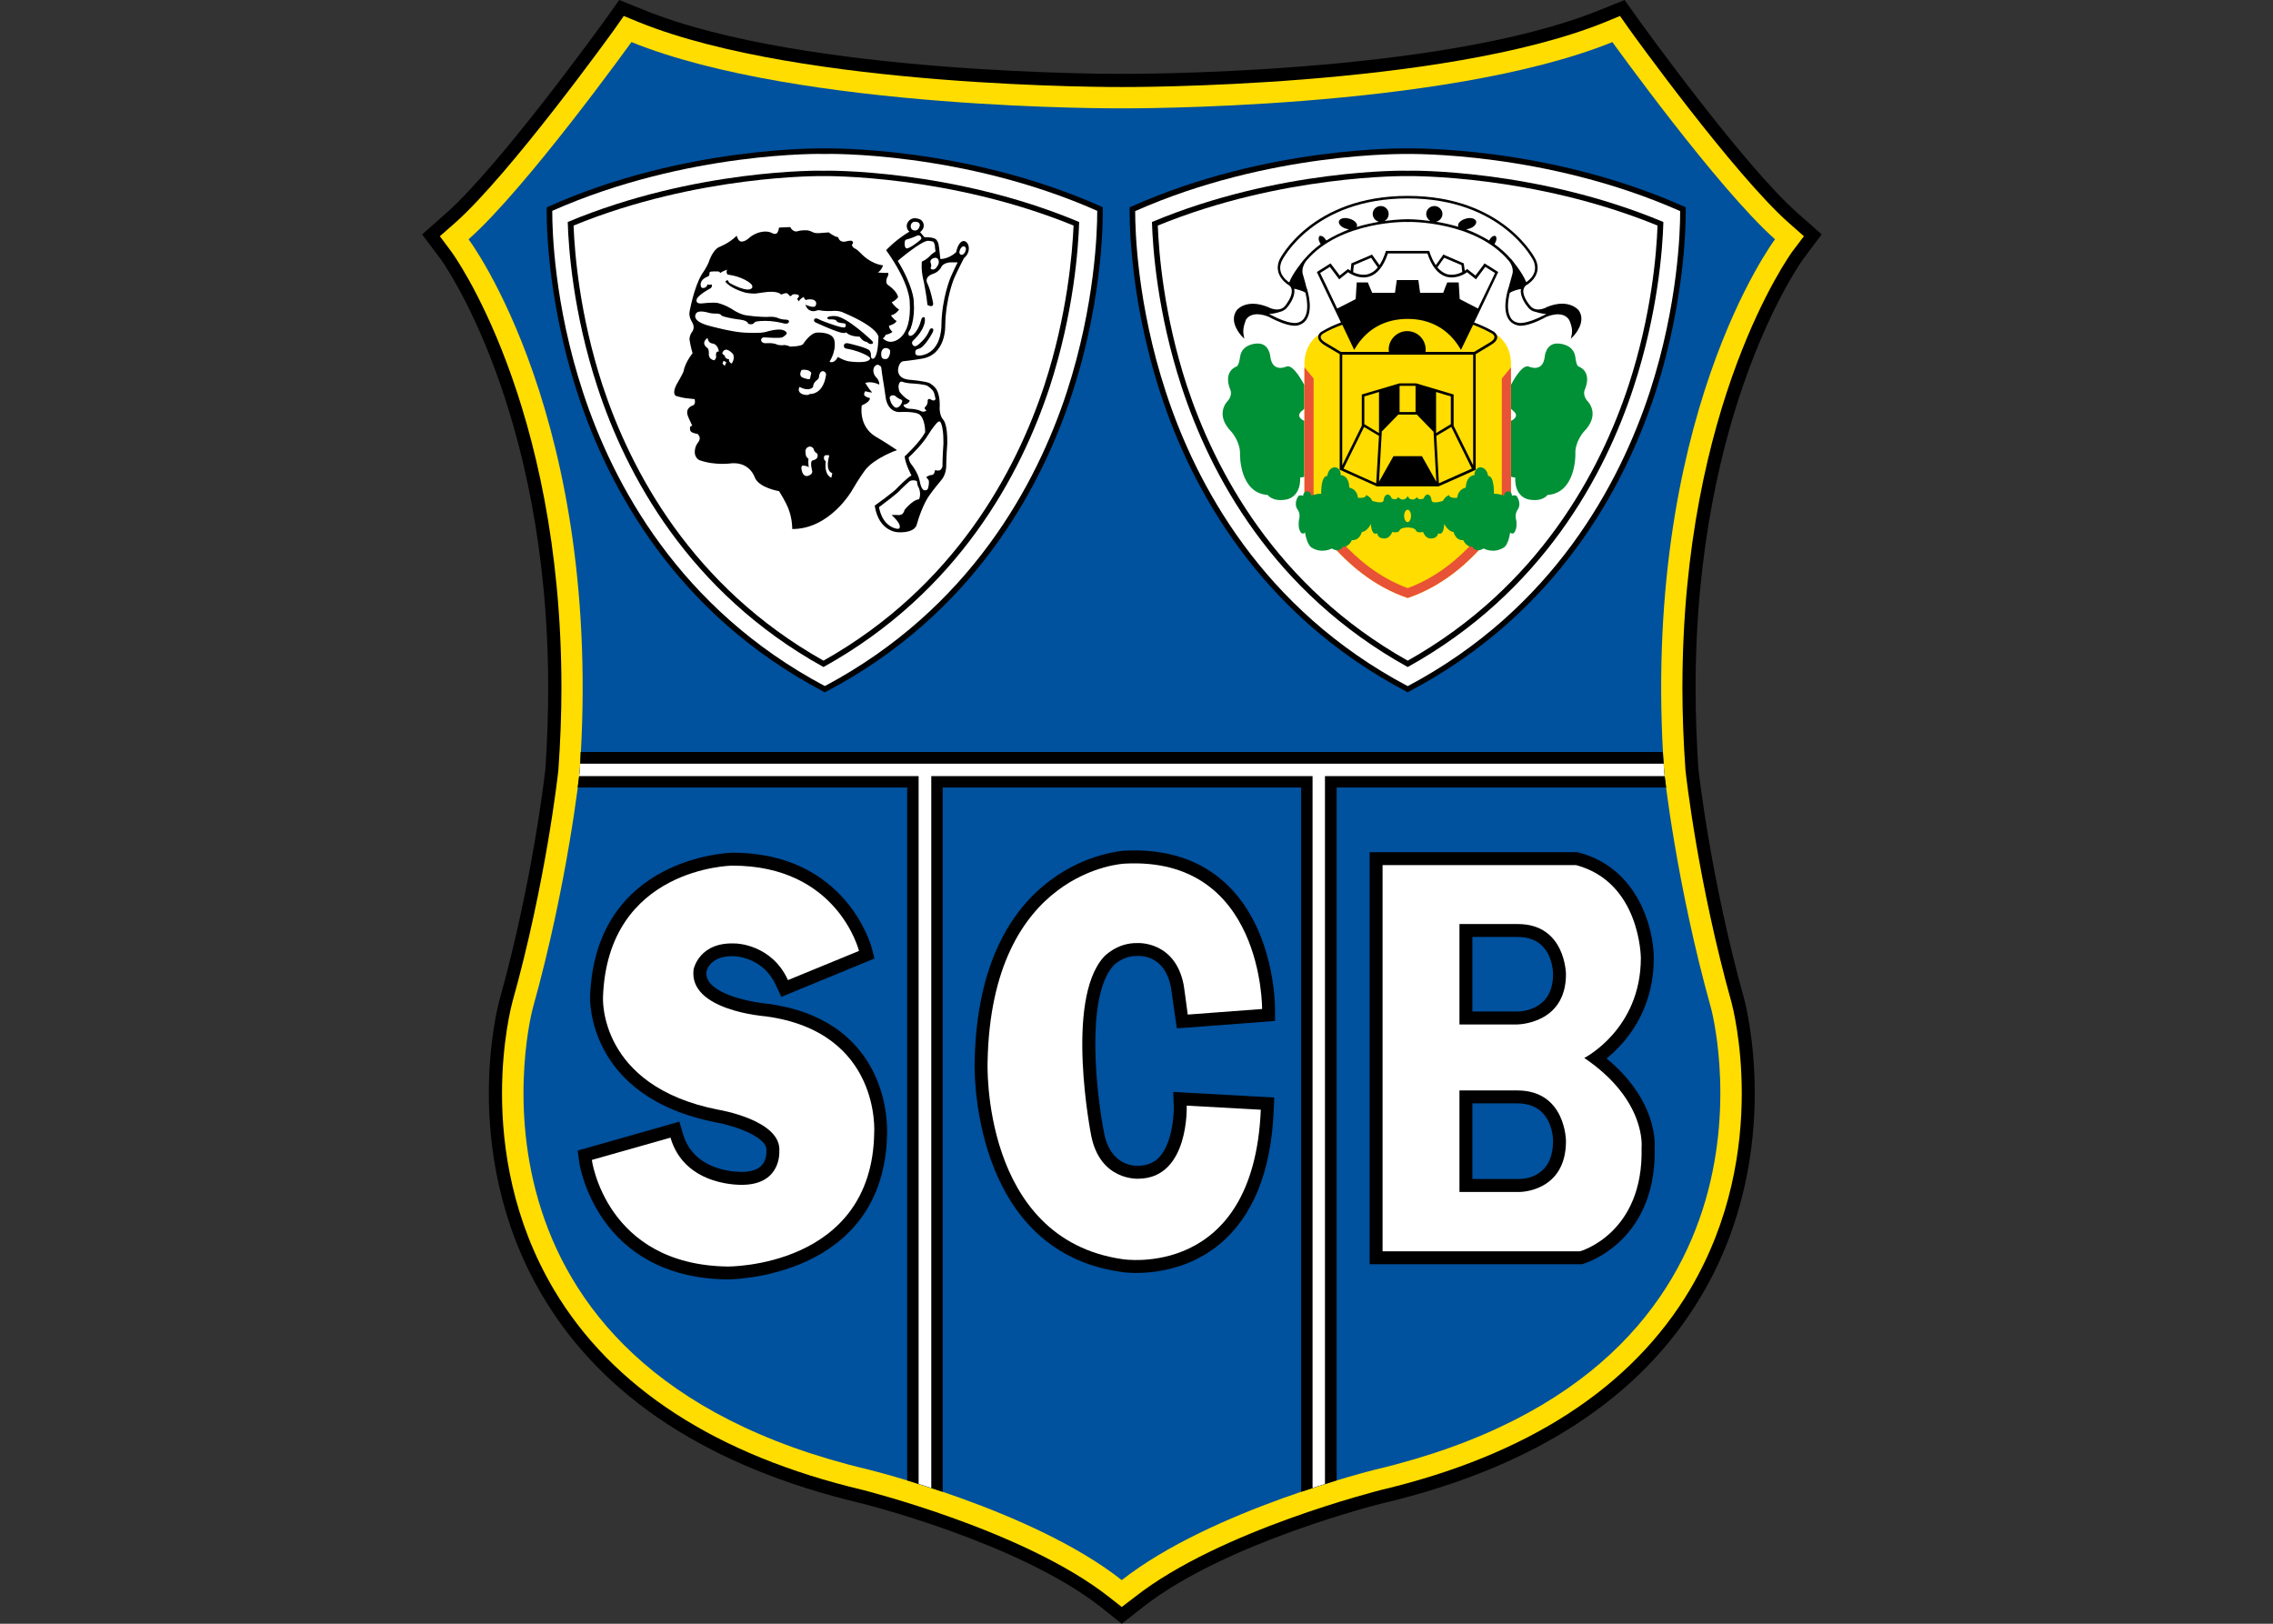 <?xml version="1.0" encoding="UTF-8"?>
<svg xmlns="http://www.w3.org/2000/svg" xmlns:xlink="http://www.w3.org/1999/xlink" width="35pt" height="25pt" viewBox="0 0 35 25" version="1.1">
<rect x="0" y="0" width="35" height="25" fill="#333333" stroke="none"/>
<g id="surface1">
<path style=" stroke:none;fill-rule:evenodd;fill:rgb(0%,0%,0%);fill-opacity:1;" d="M 9.293 0.34 C 9.277 0.359 7.695 2.555 6.867 3.285 L 6.5 3.609 L 6.793 4 C 6.809 4.023 8.441 6.289 8.441 10.594 C 8.441 11 8.426 11.418 8.398 11.84 C 8.387 11.938 8.203 13.559 7.695 15.383 C 7.676 15.449 7.527 16.016 7.527 16.836 C 7.527 17.625 7.672 18.812 8.359 19.961 C 9.285 21.52 10.93 22.59 13.242 23.141 C 13.266 23.145 15.68 23.746 16.949 24.742 L 17.273 25 L 17.602 24.742 C 18.875 23.742 21.285 23.145 21.309 23.141 C 23.621 22.59 25.266 21.52 26.191 19.961 C 26.879 18.812 27.02 17.625 27.02 16.832 C 27.02 16.016 26.875 15.449 26.859 15.387 C 26.348 13.562 26.164 11.938 26.152 11.84 C 26.125 11.418 26.109 11 26.109 10.594 C 26.109 6.289 27.742 4.023 27.758 4 C 27.758 4 27.938 3.758 27.938 3.758 L 28.051 3.609 L 27.684 3.285 C 26.859 2.562 25.273 0.359 25.258 0.34 L 25.016 0 L 24.629 0.156 C 22.156 1.16 17.328 1.137 17.277 1.137 C 17.227 1.137 12.387 1.156 9.922 0.156 L 9.535 0 Z M 9.293 0.34 "/>
<path style=" stroke:none;fill-rule:evenodd;fill:rgb(100%,86.667%,0%);fill-opacity:1;" d="M 9.457 0.457 C 9.441 0.48 7.848 2.691 7 3.438 L 6.773 3.637 L 6.953 3.879 C 6.973 3.906 8.645 6.195 8.645 10.594 C 8.645 10.996 8.629 11.418 8.598 11.855 C 8.59 11.934 8.406 13.586 7.887 15.438 C 7.875 15.484 7.73 16.039 7.73 16.836 C 7.73 17.672 7.891 18.781 8.531 19.859 C 9.43 21.367 11.031 22.406 13.289 22.941 C 13.312 22.949 15.766 23.559 17.074 24.586 L 17.273 24.742 L 17.477 24.586 C 18.785 23.559 21.238 22.949 21.262 22.941 C 23.52 22.406 25.121 21.367 26.02 19.859 C 26.66 18.781 26.82 17.672 26.82 16.832 C 26.82 16.039 26.676 15.488 26.664 15.441 C 26.145 13.586 25.961 11.934 25.953 11.855 C 25.922 11.418 25.906 10.996 25.906 10.594 C 25.906 6.195 27.578 3.906 27.594 3.879 L 27.777 3.637 L 27.551 3.438 C 26.703 2.691 25.109 0.48 25.094 0.457 L 24.945 0.246 L 24.707 0.344 C 22.195 1.359 17.328 1.34 17.277 1.34 C 17.223 1.34 12.355 1.359 9.844 0.344 L 9.605 0.246 Z M 9.457 0.457 "/>
<path style=" stroke:none;fill-rule:evenodd;fill:rgb(0%,31.765%,61.961%);fill-opacity:1;" d="M 25.625 11.883 C 25.246 6.453 27.332 3.684 27.332 3.684 C 26.449 2.902 24.828 0.648 24.828 0.648 C 22.227 1.699 17.273 1.668 17.273 1.668 C 17.273 1.668 12.32 1.699 9.723 0.648 C 9.723 0.648 8.102 2.902 7.215 3.684 C 7.215 3.684 9.305 6.453 8.926 11.883 C 8.926 11.883 8.746 13.586 8.203 15.527 C 8.203 15.527 6.715 21.043 13.367 22.625 C 13.367 22.625 15.895 23.242 17.273 24.328 C 18.656 23.242 21.184 22.625 21.184 22.625 C 27.836 21.043 26.348 15.527 26.348 15.527 C 25.805 13.586 25.625 11.883 25.625 11.883 Z M 25.625 11.883 "/>
<path style=" stroke:none;fill-rule:evenodd;fill:rgb(0%,0%,0%);fill-opacity:1;" d="M 25.656 12.125 C 25.637 11.969 25.625 11.883 25.625 11.883 C 25.617 11.781 25.613 11.68 25.605 11.578 L 8.941 11.578 C 8.938 11.68 8.934 11.781 8.926 11.883 C 8.926 11.883 8.914 11.969 8.895 12.125 L 13.969 12.125 L 13.969 22.793 C 14.129 22.844 14.312 22.902 14.516 22.969 L 14.516 12.125 L 20.035 12.125 L 20.035 22.969 C 20.234 22.902 20.422 22.844 20.582 22.793 L 20.582 12.125 Z M 25.656 12.125 "/>
<path style=" stroke:none;fill-rule:evenodd;fill:rgb(100%,100%,100%);fill-opacity:1;" d="M 8.926 11.883 C 8.926 11.883 8.922 11.906 8.918 11.949 L 14.145 11.949 L 14.145 22.848 C 14.207 22.867 14.273 22.887 14.34 22.91 L 14.34 11.949 L 20.211 11.949 L 20.211 22.91 C 20.277 22.887 20.344 22.867 20.402 22.848 L 20.402 11.949 L 25.633 11.949 C 25.629 11.906 25.625 11.883 25.625 11.883 C 25.621 11.84 25.621 11.797 25.617 11.758 L 8.934 11.758 C 8.93 11.797 8.926 11.84 8.926 11.883 Z M 8.926 11.883 "/>
<path style=" stroke:none;fill-rule:evenodd;fill:rgb(0%,0%,0%);fill-opacity:1;" d="M 11.273 13.129 C 11.25 13.129 9.164 13.184 9.086 15.344 C 9.086 15.355 9.02 16.891 11.027 17.281 C 11.309 17.332 11.816 17.504 11.801 17.711 L 11.801 17.738 C 11.801 17.742 11.805 17.863 11.727 17.945 C 11.672 18.004 11.574 18.039 11.445 18.043 C 11.41 18.043 10.695 18.07 10.516 17.457 L 10.461 17.27 L 8.895 17.715 L 8.918 17.887 C 8.918 17.906 9.176 19.672 11.199 19.699 C 11.227 19.699 13.625 19.695 13.66 17.445 L 13.66 17.457 C 13.66 17.457 13.66 17.438 13.66 17.406 C 13.66 17.109 13.57 15.688 11.816 15.453 L 11.805 15.453 C 11.637 15.438 11.109 15.352 10.93 15.133 C 10.895 15.086 10.875 15.039 10.875 14.984 C 10.875 14.977 10.875 14.969 10.879 14.957 C 10.891 14.902 10.969 14.703 11.324 14.723 C 11.344 14.727 11.758 14.746 11.949 15.172 L 12.031 15.348 L 13.465 14.758 L 13.422 14.59 C 13.418 14.578 13.035 13.125 11.273 13.129 Z M 11.273 13.129 "/>
<path style=" stroke:none;fill-rule:evenodd;fill:rgb(0%,0%,0%);fill-opacity:1;" d="M 17.305 13.098 C 17.285 13.102 15.066 13.23 15.008 16.348 C 15.004 16.375 14.922 19.25 17.258 19.582 C 17.289 19.59 18.098 19.711 18.77 19.164 C 19.289 18.738 19.574 18.043 19.613 17.094 L 19.621 16.898 L 18.066 16.812 L 18.074 17.031 C 18.078 17.18 18.047 17.609 17.848 17.82 C 17.766 17.906 17.66 17.945 17.531 17.949 L 17.523 17.949 C 17.477 17.953 17.094 17.953 17 17.438 C 16.891 16.887 16.703 15.355 17.145 14.867 C 17.148 14.863 17.289 14.715 17.508 14.719 L 17.523 14.719 C 17.594 14.715 17.941 14.727 18.031 15.203 C 18.031 15.215 18.121 15.832 18.121 15.832 L 18.305 15.82 L 19.633 15.719 L 19.633 15.535 C 19.633 15.484 19.633 14.328 18.891 13.617 C 18.492 13.238 17.957 13.062 17.305 13.098 Z M 17.305 13.098 "/>
<path style=" stroke:none;fill-rule:evenodd;fill:rgb(0%,0%,0%);fill-opacity:1;" d="M 25.48 17.629 C 25.48 17.438 25.418 16.855 24.738 16.297 C 25.027 16.062 25.465 15.574 25.465 14.75 C 25.465 14.293 25.223 13.371 24.32 13.129 L 24.297 13.121 L 21.09 13.121 L 21.09 19.465 L 24.355 19.465 L 24.383 19.457 C 24.395 19.453 25.48 19.141 25.48 17.73 C 25.48 17.715 25.48 17.695 25.477 17.676 C 25.48 17.664 25.48 17.648 25.48 17.629 Z M 23.914 17.57 C 23.914 18.117 23.488 18.152 23.402 18.152 C 23.398 18.152 22.918 18.152 22.672 18.152 C 22.672 17.895 22.672 17.246 22.672 16.988 C 22.914 16.988 23.363 16.988 23.363 16.988 C 23.879 16.988 23.914 17.473 23.914 17.57 Z M 23.359 15.574 C 23.355 15.574 22.91 15.574 22.672 15.574 C 22.672 15.316 22.672 14.684 22.672 14.426 C 22.914 14.426 23.371 14.426 23.371 14.426 C 23.879 14.426 23.914 14.906 23.914 15.004 C 23.914 15.539 23.453 15.574 23.359 15.574 Z M 23.359 15.574 "/>
<path style=" stroke:none;fill-rule:evenodd;fill:rgb(100%,100%,100%);fill-opacity:1;" d="M 12.133 15.09 L 13.227 14.641 C 13.227 14.641 12.902 13.324 11.273 13.328 C 11.273 13.328 9.355 13.352 9.285 15.352 C 9.285 15.352 9.203 16.723 11.062 17.086 C 11.062 17.086 12.039 17.246 12 17.727 C 12 17.727 12.035 18.227 11.449 18.242 C 11.449 18.242 10.551 18.289 10.324 17.516 L 9.113 17.859 C 9.113 17.859 9.328 19.473 11.203 19.5 C 11.203 19.5 13.426 19.523 13.461 17.445 C 13.461 17.445 13.574 15.887 11.789 15.648 C 11.789 15.648 10.598 15.562 10.68 14.926 C 10.68 14.926 10.762 14.492 11.336 14.527 C 11.336 14.527 11.883 14.539 12.133 15.09 Z M 12.133 15.09 "/>
<path style=" stroke:none;fill-rule:evenodd;fill:rgb(100%,100%,100%);fill-opacity:1;" d="M 19.434 15.535 C 19.434 15.535 19.453 13.18 17.316 13.297 C 17.316 13.297 15.262 13.387 15.207 16.352 C 15.207 16.352 15.102 19.074 17.285 19.387 C 17.285 19.387 19.305 19.715 19.414 17.086 L 18.273 17.023 C 18.273 17.023 18.316 18.137 17.535 18.148 C 17.535 18.148 16.938 18.191 16.801 17.477 C 16.801 17.477 16.391 15.402 16.996 14.734 C 16.996 14.734 17.195 14.512 17.516 14.52 C 17.516 14.52 18.098 14.484 18.227 15.168 C 18.227 15.168 18.262 15.406 18.289 15.621 Z M 19.434 15.535 "/>
<path style=" stroke:none;fill-rule:evenodd;fill:rgb(100%,100%,100%);fill-opacity:1;" d="M 25.277 17.668 C 25.277 17.668 25.359 16.941 24.395 16.289 C 24.395 16.289 25.266 15.848 25.266 14.75 C 25.266 14.75 25.262 13.586 24.27 13.32 L 21.289 13.32 L 21.289 19.266 L 24.328 19.266 C 24.328 19.266 25.312 18.996 25.277 17.668 Z M 23.402 18.352 L 22.473 18.352 L 22.473 16.789 L 23.363 16.789 C 24.113 16.789 24.113 17.57 24.113 17.57 C 24.113 18.352 23.402 18.352 23.402 18.352 Z M 23.359 15.773 L 22.473 15.773 L 22.473 14.227 L 23.371 14.227 C 24.109 14.227 24.113 15 24.113 15 C 24.113 15.773 23.359 15.773 23.359 15.773 Z M 23.359 15.773 "/>
<path style=" stroke:none;fill-rule:evenodd;fill:rgb(0%,0%,0%);fill-opacity:1;" d="M 16.98 3.219 L 16.98 3.191 L 16.957 3.18 C 14.855 2.242 12.723 2.285 12.699 2.285 C 12.68 2.285 10.543 2.242 8.445 3.18 L 8.422 3.191 L 8.418 3.219 C 8.418 3.23 8.387 4.512 8.895 6.062 C 9.363 7.492 10.398 9.449 12.68 10.648 L 12.699 10.66 L 12.723 10.648 C 15.004 9.449 16.039 7.492 16.508 6.062 C 17.016 4.512 16.98 3.23 16.98 3.219 Z M 16.98 3.219 "/>
<path style=" stroke:none;fill-rule:evenodd;fill:rgb(100%,100%,100%);fill-opacity:1;" d="M 16.426 6.039 C 15.965 7.445 14.941 9.371 12.703 10.562 C 12.703 10.562 12.703 10.559 12.699 10.559 C 12.699 10.559 12.699 10.562 12.699 10.562 C 10.457 9.371 9.438 7.445 8.977 6.039 C 8.531 4.684 8.504 3.535 8.504 3.273 C 8.504 3.262 8.504 3.254 8.504 3.246 C 10.578 2.328 12.676 2.367 12.699 2.371 C 12.723 2.367 14.824 2.328 16.895 3.246 C 16.895 3.254 16.895 3.262 16.895 3.273 C 16.895 3.535 16.867 4.684 16.426 6.039 Z M 16.426 6.039 "/>
<path style=" stroke:none;fill-rule:evenodd;fill:rgb(0%,0%,0%);fill-opacity:1;" d="M 25.957 3.219 L 25.957 3.191 L 25.93 3.18 C 23.832 2.242 21.699 2.285 21.676 2.285 C 21.656 2.285 19.52 2.242 17.422 3.18 L 17.395 3.191 L 17.395 3.219 C 17.395 3.23 17.363 4.516 17.871 6.062 C 18.336 7.492 19.375 9.449 21.656 10.648 L 21.676 10.66 L 21.695 10.648 C 23.977 9.449 25.016 7.492 25.484 6.062 C 25.988 4.516 25.957 3.23 25.957 3.219 Z M 25.957 3.219 "/>
<path style=" stroke:none;fill-rule:evenodd;fill:rgb(100%,100%,100%);fill-opacity:1;" d="M 25.402 6.039 C 24.938 7.449 23.918 9.375 21.68 10.562 C 21.676 10.562 21.676 10.562 21.676 10.562 C 21.676 10.562 21.676 10.562 21.672 10.562 C 19.434 9.375 18.414 7.449 17.953 6.039 C 17.508 4.684 17.48 3.535 17.48 3.277 C 17.48 3.266 17.48 3.258 17.48 3.25 C 19.551 2.332 21.652 2.371 21.676 2.371 C 21.699 2.371 23.801 2.332 25.871 3.25 C 25.871 3.258 25.871 3.266 25.871 3.277 C 25.871 3.535 25.844 4.684 25.402 6.039 Z M 25.402 6.039 "/>
<path style=" stroke:none;fill-rule:evenodd;fill:rgb(0%,0%,0%);fill-opacity:1;" d="M 21.684 2.629 C 21.703 2.625 23.66 2.598 25.613 3.418 C 25.602 3.82 25.531 4.812 25.156 5.957 C 24.719 7.297 23.758 9.117 21.676 10.27 C 19.594 9.117 18.633 7.297 18.195 5.957 C 17.82 4.812 17.75 3.82 17.738 3.418 C 19.691 2.598 21.648 2.625 21.668 2.629 Z M 21.684 2.629 "/>
<path style=" stroke:none;fill-rule:evenodd;fill:rgb(100%,100%,100%);fill-opacity:1;" d="M 21.684 2.711 C 21.707 2.711 23.609 2.688 25.523 3.473 C 25.508 3.902 25.43 4.852 25.078 5.93 C 24.645 7.246 23.703 9.031 21.676 10.172 C 19.648 9.031 18.707 7.246 18.273 5.93 C 17.922 4.852 17.844 3.902 17.828 3.473 C 19.742 2.688 21.648 2.711 21.668 2.711 Z M 21.684 2.711 "/>
<path style=" stroke:none;fill-rule:evenodd;fill:rgb(0%,0%,0%);fill-opacity:1;" d="M 12.688 2.629 C 12.707 2.625 14.664 2.598 16.617 3.418 C 16.605 3.82 16.535 4.812 16.164 5.957 C 15.723 7.297 14.762 9.117 12.68 10.27 C 10.598 9.117 9.637 7.297 9.199 5.957 C 8.824 4.812 8.754 3.82 8.742 3.418 C 10.699 2.598 12.652 2.625 12.672 2.629 Z M 12.688 2.629 "/>
<path style=" stroke:none;fill-rule:evenodd;fill:rgb(100%,100%,100%);fill-opacity:1;" d="M 12.688 2.711 C 12.711 2.711 14.613 2.688 16.531 3.473 C 16.512 3.902 16.434 4.852 16.082 5.93 C 15.648 7.246 14.707 9.031 12.68 10.172 C 10.652 9.031 9.711 7.246 9.277 5.93 C 8.926 4.852 8.848 3.902 8.832 3.473 C 10.746 2.688 12.652 2.711 12.672 2.711 Z M 12.688 2.711 "/>
<path style=" stroke:none;fill-rule:evenodd;fill:rgb(0%,0%,0%);fill-opacity:1;" d="M 14.91 3.773 C 14.883 3.703 14.832 3.711 14.832 3.711 C 14.75 3.727 14.723 3.883 14.723 3.883 C 14.605 3.992 14.48 3.988 14.48 3.988 C 14.469 3.906 14.461 3.812 14.461 3.812 C 14.457 3.797 14.453 3.785 14.453 3.766 C 14.441 3.707 14.41 3.684 14.41 3.684 C 14.371 3.648 14.234 3.652 14.234 3.652 L 14.168 3.574 C 14.199 3.551 14.215 3.516 14.215 3.516 C 14.246 3.445 14.191 3.395 14.191 3.395 C 14.164 3.363 14.086 3.359 14.086 3.359 C 13.988 3.363 13.965 3.453 13.965 3.453 C 13.949 3.531 14.004 3.566 14.004 3.566 C 13.781 3.699 13.645 3.852 13.645 3.852 C 14.016 4.371 14.008 4.645 14.008 4.645 C 14.047 5.254 13.727 5.262 13.727 5.262 C 13.656 5.27 13.594 5.211 13.594 5.211 C 13.625 5.191 13.637 5.156 13.637 5.156 C 13.719 5.137 13.742 5.109 13.742 5.109 C 13.688 5.062 13.688 5.016 13.688 5.016 C 13.797 4.984 13.805 4.941 13.805 4.941 C 13.762 4.922 13.719 4.855 13.719 4.855 C 13.797 4.84 13.844 4.766 13.844 4.766 C 13.77 4.719 13.73 4.652 13.73 4.652 C 13.781 4.637 13.828 4.578 13.828 4.578 C 13.82 4.484 13.672 4.387 13.672 4.387 C 13.625 4.355 13.66 4.273 13.66 4.273 C 13.695 4.219 13.672 4.199 13.672 4.199 C 13.641 4.207 13.516 4.195 13.516 4.195 C 13.57 4.168 13.598 4.086 13.598 4.086 C 13.395 4.059 13.262 3.906 13.262 3.906 C 13.191 3.836 13.176 3.832 13.176 3.832 C 13.121 3.812 13.117 3.766 13.117 3.766 C 13.156 3.742 13.121 3.711 13.121 3.711 C 13.105 3.695 13.016 3.719 13.016 3.719 C 12.922 3.738 12.906 3.652 12.906 3.652 C 12.844 3.645 12.762 3.578 12.762 3.578 L 12.602 3.59 C 12.539 3.59 12.523 3.578 12.523 3.578 C 12.48 3.555 12.438 3.547 12.438 3.547 C 12.328 3.539 12.277 3.562 12.277 3.562 C 12.207 3.578 12.168 3.496 12.168 3.496 L 11.996 3.504 C 11.988 3.551 11.977 3.57 11.977 3.57 C 11.953 3.625 11.891 3.59 11.891 3.59 C 11.859 3.57 11.809 3.566 11.809 3.566 C 11.652 3.555 11.539 3.66 11.539 3.66 C 11.465 3.73 11.41 3.719 11.41 3.719 C 11.363 3.711 11.344 3.629 11.344 3.629 C 11.223 3.75 11.07 3.805 11.07 3.805 C 10.973 3.852 10.918 4.023 10.918 4.023 C 10.891 4.105 10.809 4.219 10.809 4.219 C 10.684 4.422 10.617 4.805 10.617 4.805 C 10.605 4.887 10.66 4.965 10.66 4.965 C 10.707 5.047 10.66 5.105 10.66 5.105 C 10.613 5.168 10.617 5.227 10.617 5.227 C 10.633 5.336 10.664 5.438 10.664 5.438 C 10.543 5.594 10.527 5.711 10.527 5.711 C 10.523 5.742 10.414 5.926 10.414 5.926 C 10.34 6.078 10.414 6.098 10.414 6.098 C 10.555 6.137 10.559 6.129 10.695 6.145 C 10.695 6.145 10.723 6.23 10.66 6.246 C 10.66 6.246 10.543 6.281 10.594 6.41 C 10.594 6.41 10.617 6.469 10.66 6.555 C 10.605 6.555 10.629 6.629 10.629 6.629 C 10.641 6.668 10.738 6.68 10.738 6.68 C 10.816 6.742 10.746 6.816 10.746 6.816 C 10.719 6.848 10.707 6.895 10.707 6.895 C 10.668 7.047 10.773 7.086 10.773 7.086 C 11.016 7.172 11.266 7.133 11.266 7.133 C 11.547 7.113 11.621 7.348 11.621 7.348 C 11.684 7.512 11.996 7.562 11.996 7.562 C 12.098 7.723 12.137 7.824 12.137 7.824 C 12.203 7.988 12.199 8.145 12.199 8.145 C 12.777 8.148 13.117 7.555 13.117 7.555 C 13.234 7.352 13.324 7.234 13.324 7.234 C 13.473 7.047 13.812 6.93 13.812 6.93 C 13.602 6.789 13.484 6.723 13.484 6.723 C 13.211 6.559 13.27 6.242 13.27 6.242 C 13.406 6.184 13.395 6.129 13.395 6.129 C 13.324 6.113 13.309 6.086 13.309 6.086 C 13.297 6.055 13.324 6.023 13.324 6.023 C 13.391 6.043 13.43 6.043 13.43 6.043 C 13.363 5.969 13.324 5.895 13.324 5.895 C 13.43 5.863 13.539 5.922 13.539 5.922 C 13.543 5.867 13.508 5.828 13.508 5.828 C 13.406 5.73 13.465 5.645 13.465 5.645 C 13.492 5.613 13.516 5.609 13.539 5.625 C 13.57 5.641 13.57 5.66 13.57 5.66 C 13.582 5.773 13.613 5.949 13.613 5.949 C 13.637 6.117 13.641 6.141 13.641 6.141 C 13.684 6.352 13.844 6.344 13.844 6.344 C 14.082 6.332 14.148 6.375 14.148 6.375 C 14.25 6.438 14.246 6.656 14.246 6.656 C 14.16 6.816 13.93 7.027 13.93 7.027 C 13.941 7.148 14.035 7.32 14.035 7.32 C 13.969 7.355 13.82 7.508 13.82 7.508 C 13.781 7.562 13.469 7.785 13.469 7.785 C 13.531 8.191 13.828 8.195 13.828 8.195 C 14.102 8.207 14.117 8.074 14.117 8.074 C 14.203 7.77 14.309 7.629 14.309 7.629 C 14.383 7.523 14.492 7.395 14.492 7.395 C 14.57 7.309 14.57 7.18 14.57 7.18 C 14.57 7.039 14.586 6.836 14.586 6.836 C 14.594 6.52 14.523 6.461 14.523 6.461 C 14.469 6.402 14.469 6.293 14.469 6.293 C 14.477 6.133 14.449 6.059 14.434 6.023 C 14.406 5.949 14.312 5.898 14.312 5.898 C 14.242 5.867 14.016 5.848 14.016 5.848 C 13.812 5.836 13.828 5.695 13.828 5.695 C 13.84 5.57 13.906 5.562 13.906 5.562 C 14.023 5.551 14.191 5.523 14.191 5.523 C 14.574 5.465 14.555 5.008 14.555 5.008 C 14.562 4.582 14.695 4.277 14.695 4.277 C 14.754 4.145 14.844 3.973 14.844 3.973 C 14.953 3.883 14.91 3.773 14.91 3.773 Z M 13.527 5.191 C 13.516 5.559 13.434 5.523 13.434 5.523 C 13.406 5.516 13.41 5.465 13.41 5.465 C 13.414 5.43 13.391 5.398 13.391 5.398 C 13.355 5.352 13.074 5.289 13.074 5.289 C 13.008 5.27 12.996 5.309 12.996 5.309 C 12.984 5.363 13.031 5.367 13.031 5.367 C 13.191 5.395 13.281 5.441 13.281 5.441 C 13.414 5.496 13.398 5.523 13.398 5.523 C 13.371 5.605 13.09 5.566 13.09 5.566 C 13.004 5.559 12.902 5.496 12.902 5.496 C 12.844 5.609 12.773 5.57 12.773 5.57 C 12.895 5.367 12.844 5.227 12.844 5.227 C 12.801 5.102 12.574 5.121 12.574 5.121 C 12.469 5.133 12.367 5.297 12.367 5.297 C 12.336 5.336 12.164 5.336 12.164 5.336 C 12.129 5.316 12.078 5.312 12.078 5.312 C 12.016 5.324 11.965 5.305 11.965 5.305 C 11.902 5.273 11.785 5.285 11.785 5.285 C 11.719 5.281 11.719 5.234 11.719 5.234 C 11.727 5.188 11.77 5.195 11.77 5.195 C 12.016 5.211 12.043 5.195 12.043 5.195 C 12.059 5.191 12.094 5.16 12.094 5.16 C 12.16 5.109 12.043 5.078 12.043 5.078 C 11.957 5.059 11.797 5.109 11.797 5.109 C 11.715 5.137 11.461 5.121 11.461 5.121 C 11.277 5.113 10.945 5.023 10.945 5.023 C 10.609 4.941 10.723 4.82 10.723 4.82 C 10.762 4.773 10.887 4.809 10.887 4.809 C 10.945 4.828 11.004 4.828 11.004 4.828 C 11.109 4.824 11.109 4.859 11.109 4.859 C 11.188 4.898 11.402 4.922 11.402 4.922 C 11.52 4.938 11.52 4.984 11.52 4.984 C 11.574 5.004 11.598 4.984 11.598 4.984 L 11.633 4.953 C 11.836 4.914 12.059 4.977 12.059 4.977 C 12.129 4.996 12.145 4.965 12.145 4.965 C 12.164 4.926 12.113 4.922 12.113 4.922 C 12.039 4.922 11.992 4.902 11.992 4.902 C 11.922 4.867 11.828 4.879 11.828 4.879 C 11.676 4.883 11.52 4.859 11.52 4.859 C 11.418 4.852 11.312 4.785 11.312 4.785 C 11.168 4.688 11.047 4.664 11.047 4.664 C 10.969 4.652 10.801 4.672 10.801 4.672 C 10.695 4.68 10.73 4.602 10.73 4.602 C 10.766 4.531 10.93 4.445 10.93 4.445 C 10.973 4.426 10.961 4.379 10.961 4.379 C 10.938 4.391 10.895 4.379 10.895 4.379 C 10.879 4.434 10.832 4.434 10.832 4.434 C 10.781 4.441 10.789 4.371 10.789 4.371 C 10.797 4.285 10.91 4.254 10.91 4.254 C 10.93 4.227 10.926 4.191 10.926 4.191 C 10.938 4.172 11.066 4.18 11.066 4.18 L 11.098 4.203 C 11.102 4.184 11.195 4.152 11.195 4.152 C 11.195 4.152 11.195 4.152 11.188 4.18 C 11.184 4.203 11.203 4.227 11.203 4.227 C 11.441 4.258 11.555 4.363 11.555 4.363 C 11.598 4.398 11.582 4.43 11.582 4.43 C 11.523 4.52 11.246 4.363 11.246 4.363 C 11.219 4.352 11.211 4.32 11.211 4.32 C 11.199 4.301 11.168 4.336 11.168 4.336 C 11.246 4.438 11.445 4.496 11.445 4.496 C 11.52 4.523 11.629 4.52 11.629 4.52 C 11.699 4.512 11.742 4.504 11.742 4.504 C 11.984 4.465 12.027 4.535 12.027 4.535 L 12.086 4.516 C 12.125 4.504 12.145 4.539 12.145 4.539 C 12.164 4.574 12.188 4.551 12.188 4.551 C 12.207 4.516 12.277 4.535 12.277 4.535 C 12.336 4.551 12.273 4.602 12.273 4.602 L 12.301 4.641 C 12.316 4.598 12.379 4.57 12.379 4.57 C 12.371 4.59 12.41 4.621 12.41 4.621 C 12.445 4.598 12.516 4.613 12.516 4.613 C 12.598 4.637 12.559 4.707 12.559 4.707 C 12.535 4.754 12.402 4.691 12.402 4.691 C 12.441 4.816 12.551 4.789 12.551 4.789 C 12.598 4.77 12.625 4.777 12.625 4.777 C 12.684 4.793 12.797 4.789 12.797 4.789 C 12.922 4.777 12.977 4.809 12.977 4.809 C 13.543 5.047 13.527 5.191 13.527 5.191 Z M 13.598 5.523 C 13.559 5.504 13.57 5.43 13.57 5.43 C 13.582 5.348 13.648 5.359 13.648 5.359 C 13.703 5.367 13.707 5.402 13.707 5.402 C 13.707 5.477 13.676 5.508 13.676 5.508 C 13.652 5.543 13.598 5.523 13.598 5.523 Z M 14.152 7.688 C 14.152 7.688 14.105 7.68 14.004 7.77 C 14.004 7.77 13.953 7.816 13.926 7.855 C 13.926 7.855 13.926 7.879 13.898 7.91 C 13.898 7.91 13.879 7.934 13.824 7.93 C 13.824 7.93 13.758 7.926 13.73 7.93 C 13.805 7.996 13.836 8.051 13.836 8.051 C 13.867 8.098 13.852 8.129 13.852 8.129 C 13.84 8.152 13.793 8.137 13.793 8.137 C 13.723 8.121 13.582 8.055 13.535 7.809 C 13.617 7.746 13.82 7.598 13.867 7.539 L 13.871 7.535 C 13.871 7.535 13.871 7.539 13.867 7.539 C 13.902 7.504 13.957 7.453 14 7.414 C 14 7.414 14.023 7.395 14.059 7.395 C 14.059 7.395 14.113 7.395 14.121 7.414 C 14.121 7.414 14.121 7.469 14.145 7.504 C 14.145 7.504 14.191 7.594 14.152 7.688 Z M 14.477 6.492 C 14.48 6.496 14.527 6.555 14.527 6.797 C 14.527 6.809 14.527 6.82 14.527 6.836 C 14.527 6.84 14.512 7.039 14.512 7.18 C 14.508 7.203 14.492 7.223 14.492 7.223 C 14.469 7.262 14.398 7.238 14.398 7.238 C 14.387 7.312 14.355 7.312 14.355 7.312 C 14.293 7.316 14.262 7.348 14.262 7.348 C 14.289 7.375 14.301 7.398 14.301 7.398 C 14.312 7.449 14.289 7.52 14.289 7.52 C 14.277 7.559 14.227 7.547 14.227 7.547 C 14.18 7.531 14.16 7.398 14.16 7.398 C 14.133 7.277 14.047 7.168 14.047 7.168 C 13.988 7.098 13.992 7.043 13.992 7.043 C 14.047 6.992 14.207 6.836 14.289 6.699 C 14.367 6.574 14.422 6.516 14.422 6.516 C 14.457 6.477 14.477 6.492 14.477 6.492 Z M 13.836 5.941 C 13.848 5.852 13.898 5.879 13.898 5.879 C 13.93 5.891 13.969 5.898 14.012 5.902 C 14.098 5.906 14.238 5.918 14.281 5.941 C 14.305 5.957 14.359 5.996 14.379 6.039 C 14.387 6.059 14.391 6.078 14.398 6.109 C 14.41 6.145 14.402 6.152 14.402 6.152 C 14.379 6.184 14.336 6.152 14.336 6.152 C 14.289 6.125 14.285 6.164 14.285 6.164 C 14.289 6.238 14.242 6.27 14.242 6.27 C 14.223 6.289 14.266 6.32 14.266 6.32 C 14.227 6.352 14.184 6.332 14.184 6.332 C 14.172 6.324 14.125 6.297 13.996 6.293 C 13.941 6.285 13.922 6.258 13.922 6.258 C 13.898 6.227 13.93 6.227 13.93 6.227 C 13.957 6.227 13.984 6.203 13.984 6.203 C 14.008 6.184 14.008 6.164 14.008 6.164 C 13.938 6.141 13.863 6.047 13.863 6.047 C 13.832 6.012 13.836 5.941 13.836 5.941 Z M 13.883 6.156 C 13.883 6.156 13.914 6.168 13.863 6.242 C 13.863 6.242 13.82 6.297 13.777 6.27 C 13.75 6.25 13.715 6.211 13.699 6.129 C 13.699 6.129 13.695 6.086 13.754 6.086 C 13.754 6.086 13.781 6.086 13.805 6.113 C 13.805 6.113 13.824 6.133 13.883 6.156 Z M 14.445 3.992 C 14.477 4.047 14.43 4.102 14.43 4.102 C 14.395 4.164 14.352 4.148 14.352 4.148 C 14.316 4.137 14.336 4.109 14.336 4.109 C 14.348 4.086 14.328 4.039 14.328 4.039 C 14.316 4 14.367 3.977 14.367 3.977 C 14.426 3.953 14.445 3.992 14.445 3.992 Z M 14.023 3.48 C 14.023 3.477 14.023 3.469 14.027 3.461 C 14.027 3.457 14.043 3.414 14.086 3.414 C 14.113 3.414 14.141 3.422 14.148 3.43 C 14.148 3.43 14.164 3.445 14.164 3.469 C 14.164 3.477 14.16 3.484 14.156 3.496 C 14.129 3.566 14.07 3.547 14.07 3.547 C 14.02 3.535 14.023 3.48 14.023 3.48 Z M 13.93 3.746 C 13.93 3.695 13.949 3.691 13.949 3.691 C 14.062 3.66 14.109 3.633 14.109 3.633 C 14.18 3.598 14.188 3.672 14.188 3.672 C 14.191 3.691 14.051 3.785 14.051 3.785 C 13.977 3.832 13.957 3.824 13.957 3.824 C 13.926 3.812 13.93 3.746 13.93 3.746 Z M 14.641 4.262 C 14.637 4.273 14.504 4.578 14.496 5.004 C 14.496 5.008 14.496 5.008 14.496 5.012 C 14.496 5.066 14.484 5.426 14.18 5.473 C 14.18 5.473 14.164 5.477 14.133 5.473 C 14.094 5.469 14.094 5.434 14.094 5.434 C 14.086 5.375 14.145 5.371 14.145 5.371 C 14.242 5.348 14.359 5.121 14.359 5.121 C 14.391 5.062 14.352 5.055 14.352 5.055 C 14.32 5.051 14.309 5.09 14.309 5.09 C 14.262 5.215 14.137 5.309 14.137 5.309 C 14.086 5.352 14.059 5.316 14.059 5.316 C 14.023 5.273 14.062 5.242 14.062 5.242 C 14.254 5.062 14.242 4.926 14.242 4.926 C 14.246 4.879 14.227 4.883 14.227 4.883 C 14.195 4.879 14.184 4.926 14.184 4.926 C 14.141 5.102 14.051 5.16 14.051 5.16 C 13.988 5.195 13.988 5.141 13.988 5.141 C 13.984 5.125 13.992 5.109 14.008 5.086 C 14.023 5.062 14.023 5.055 14.023 5.055 C 14.055 4.969 14.074 4.863 14.074 4.738 C 14.074 4.707 14.07 4.676 14.07 4.641 C 14.07 4.641 14.07 4.641 14.07 4.637 C 14.07 4.617 14.059 4.406 13.824 4.016 C 13.824 4.016 14.184 3.707 14.293 3.707 C 14.328 3.711 14.355 3.715 14.367 3.719 C 14.371 3.723 14.387 3.738 14.395 3.777 C 14.395 3.777 14.398 3.82 14.398 3.82 C 14.398 3.82 14.402 3.84 14.406 3.871 C 14.406 3.871 14.355 3.906 14.336 3.922 C 14.336 3.922 14.281 3.992 14.195 4.027 C 14.195 4.027 14.176 4.16 14.227 4.348 C 14.227 4.348 14.27 4.566 14.281 4.695 C 14.281 4.695 14.383 4.754 14.367 4.66 C 14.367 4.66 14.332 4.465 14.273 4.348 C 14.273 4.348 14.234 4.258 14.371 4.215 C 14.371 4.215 14.457 4.191 14.5 4.102 C 14.5 4.102 14.523 4.051 14.629 4.039 C 14.629 4.039 14.68 4.039 14.746 4.039 C 14.715 4.102 14.672 4.188 14.641 4.262 Z M 14.859 3.883 C 14.832 3.934 14.797 3.922 14.797 3.922 C 14.754 3.906 14.781 3.848 14.781 3.848 C 14.809 3.781 14.848 3.793 14.848 3.793 C 14.898 3.816 14.859 3.883 14.859 3.883 Z M 14.859 3.883 "/>
<path style=" stroke:none;fill-rule:evenodd;fill:rgb(100%,100%,100%);fill-opacity:1;" d="M 12.344 5.695 C 12.344 5.695 12.289 5.777 12.355 5.812 C 12.355 5.812 12.473 5.859 12.473 5.828 L 12.492 5.742 C 12.492 5.742 12.469 5.68 12.344 5.695 Z M 12.344 5.695 "/>
<path style=" stroke:none;fill-rule:evenodd;fill:rgb(100%,100%,100%);fill-opacity:1;" d="M 10.895 5.203 C 10.895 5.203 10.902 5.281 10.969 5.289 C 10.969 5.289 11.051 5.289 11.07 5.414 C 11.07 5.414 11.012 5.391 11.027 5.496 C 11.027 5.496 11.031 5.516 11 5.547 C 11 5.547 10.914 5.539 10.914 5.453 C 10.914 5.453 10.926 5.367 10.879 5.348 C 10.879 5.348 10.789 5.281 10.895 5.203 Z M 10.895 5.203 "/>
<path style=" stroke:none;fill-rule:evenodd;fill:rgb(100%,100%,100%);fill-opacity:1;" d="M 11.133 5.414 C 11.133 5.414 11.102 5.445 11.148 5.465 C 11.148 5.465 11.168 5.488 11.168 5.504 C 11.168 5.504 11.191 5.531 11.227 5.531 C 11.227 5.531 11.211 5.57 11.266 5.598 C 11.266 5.598 11.32 5.531 11.289 5.453 C 11.289 5.453 11.184 5.328 11.133 5.414 Z M 11.133 5.414 "/>
<path style=" stroke:none;fill-rule:evenodd;fill:rgb(100%,100%,100%);fill-opacity:1;" d="M 12.676 5.715 C 12.676 5.715 12.613 5.703 12.609 5.82 C 12.609 5.82 12.605 5.82 12.586 5.848 C 12.586 5.848 12.52 5.887 12.52 5.957 C 12.52 5.957 12.469 6.039 12.312 5.957 C 12.312 5.957 12.262 6.031 12.359 6.07 C 12.359 6.07 12.438 6.098 12.469 6.066 C 12.469 6.066 12.672 6.086 12.719 5.777 C 12.719 5.777 12.73 5.73 12.676 5.715 Z M 12.676 5.715 "/>
<path style=" stroke:none;fill-rule:evenodd;fill:rgb(100%,100%,100%);fill-opacity:1;" d="M 12.469 6.875 C 12.469 6.875 12.527 6.875 12.535 6.934 C 12.535 6.934 12.555 6.973 12.582 6.98 C 12.582 6.98 12.629 7.066 12.508 7.09 C 12.508 7.09 12.469 7.102 12.504 7.242 C 12.504 7.242 12.527 7.297 12.449 7.324 C 12.449 7.324 12.367 7.363 12.344 7.234 C 12.344 7.234 12.324 7.164 12.371 7.168 C 12.371 7.168 12.43 7.172 12.453 7.195 C 12.453 7.195 12.441 7.109 12.449 7.062 C 12.449 7.062 12.402 7.039 12.406 6.98 C 12.406 6.98 12.379 6.891 12.469 6.875 Z M 12.469 6.875 "/>
<path style=" stroke:none;fill-rule:evenodd;fill:rgb(100%,100%,100%);fill-opacity:1;" d="M 12.77 7.012 C 12.77 7.012 12.695 7.246 12.816 7.285 L 12.801 7.355 C 12.801 7.355 12.688 7.324 12.715 7.102 C 12.715 7.102 12.68 7.082 12.688 7.043 C 12.688 7.043 12.676 6.992 12.77 7.012 Z M 12.77 7.012 "/>
<path style=" stroke:none;fill-rule:evenodd;fill:rgb(0%,0%,0%);fill-opacity:1;" d="M 13.418 5.238 C 13.418 5.238 13.051 4.887 12.871 4.867 C 12.871 4.867 12.805 4.859 12.754 4.879 C 12.754 4.879 12.715 4.898 12.758 4.914 C 12.758 4.914 12.766 4.918 12.77 4.918 C 12.809 4.914 12.875 4.918 12.883 4.945 C 12.883 4.945 12.887 4.969 12.988 4.977 C 12.988 4.977 13.051 4.98 13.012 5.039 C 13.012 5.039 13 5.055 12.875 5.016 C 12.875 5.016 12.668 4.949 12.605 4.914 C 12.605 4.914 12.559 4.887 12.539 4.914 C 12.539 4.914 12.52 4.945 12.559 4.965 C 12.559 4.965 12.801 5.078 12.922 5.113 C 12.922 5.113 12.996 5.141 13.031 5.117 C 13.031 5.117 13.07 5.18 13.238 5.184 C 13.238 5.184 13.277 5.258 13.352 5.266 C 13.352 5.266 13.387 5.309 13.43 5.293 C 13.43 5.293 13.465 5.281 13.418 5.238 Z M 13.418 5.238 "/>
<path style=" stroke:none;fill-rule:evenodd;fill:rgb(100%,100%,100%);fill-opacity:1;" d="M 11.141 5.555 L 11.184 5.578 L 11.16 5.633 L 11.125 5.598 Z M 11.141 5.555 "/>
<path style=" stroke:none;fill-rule:evenodd;fill:rgb(0%,56.471%,21.176%);fill-opacity:1;" d="M 20.031 6.34 L 20.086 6.293 L 20.086 5.93 C 20 5.773 19.891 5.609 19.805 5.645 C 19.805 5.645 19.598 5.742 19.562 5.5 C 19.562 5.5 19.551 5.285 19.363 5.289 C 19.363 5.289 19.121 5.285 19.094 5.5 C 19.094 5.5 19.078 5.637 19.035 5.645 C 19.035 5.645 18.824 5.715 18.949 6.012 C 18.949 6.012 18.977 6.09 18.906 6.172 C 18.906 6.172 18.691 6.375 18.965 6.652 C 18.965 6.652 19.102 6.809 19.094 6.996 C 19.094 6.996 19.082 7.59 19.52 7.621 C 19.52 7.621 19.594 7.73 19.805 7.691 C 19.805 7.691 20.031 7.664 20.02 7.352 C 20.02 7.352 20.047 7.352 20.086 7.34 L 20.086 6.48 C 20.062 6.473 19.957 6.418 20.031 6.34 Z M 20.031 6.34 "/>
<path style=" stroke:none;fill-rule:evenodd;fill:rgb(0%,56.471%,21.176%);fill-opacity:1;" d="M 24.441 6.172 C 24.371 6.09 24.398 6.012 24.398 6.012 C 24.527 5.715 24.312 5.645 24.312 5.645 C 24.27 5.637 24.258 5.5 24.258 5.5 C 24.23 5.285 23.984 5.289 23.984 5.289 C 23.797 5.285 23.785 5.5 23.785 5.5 C 23.754 5.742 23.543 5.645 23.543 5.645 C 23.461 5.609 23.348 5.77 23.266 5.926 L 23.266 6.293 L 23.316 6.34 C 23.391 6.414 23.293 6.469 23.266 6.48 L 23.266 7.34 C 23.305 7.352 23.332 7.352 23.332 7.352 C 23.32 7.664 23.543 7.691 23.543 7.691 C 23.758 7.73 23.828 7.621 23.828 7.621 C 24.27 7.59 24.258 6.996 24.258 6.996 C 24.246 6.809 24.383 6.652 24.383 6.652 C 24.66 6.375 24.441 6.172 24.441 6.172 Z M 24.441 6.172 "/>
<path style=" stroke:none;fill-rule:evenodd;fill:rgb(100%,86.667%,0%);fill-opacity:1;" d="M 23.059 5.164 C 22.551 4.82 21.676 4.785 21.676 4.785 C 21.676 4.785 20.801 4.82 20.293 5.164 C 20.293 5.164 20.086 5.289 20.086 5.602 L 20.086 7.785 C 20.086 7.785 20.613 8.848 21.676 9.207 C 22.738 8.848 23.266 7.785 23.266 7.785 L 23.266 5.602 C 23.266 5.289 23.059 5.164 23.059 5.164 Z M 23.059 5.164 "/>
<path style=" stroke:none;fill-rule:evenodd;fill:rgb(90.98%,32.157%,21.176%);fill-opacity:1;" d="M 23.125 5.828 L 23.125 6 C 23.125 6.605 23.125 7.699 23.125 7.746 C 23.039 7.902 22.551 8.734 21.676 9.055 C 20.801 8.734 20.312 7.902 20.227 7.746 C 20.227 7.699 20.227 6.605 20.227 6 L 20.227 5.828 L 20.086 5.656 L 20.086 7.781 C 20.086 7.781 20.613 8.848 21.676 9.207 C 22.738 8.848 23.266 7.781 23.266 7.781 L 23.266 5.656 Z M 23.125 5.828 "/>
<path style=" stroke:none;fill-rule:evenodd;fill:rgb(0%,56.471%,21.176%);fill-opacity:1;" d="M 23.359 7.645 C 23.359 7.645 23.348 7.613 23.281 7.633 C 23.281 7.633 23.285 7.57 23.227 7.566 C 23.227 7.566 23.16 7.566 23.16 7.633 C 23.16 7.633 23.102 7.602 23.004 7.602 C 23.004 7.602 23.012 7.324 22.914 7.328 C 22.914 7.328 22.902 7.203 22.797 7.195 C 22.797 7.195 22.707 7.191 22.703 7.316 C 22.703 7.316 22.582 7.309 22.57 7.508 C 22.57 7.508 22.457 7.523 22.438 7.664 C 22.438 7.664 22.316 7.68 22.316 7.621 C 22.316 7.621 22.25 7.645 22.219 7.711 C 22.219 7.711 22.055 7.77 22.043 7.703 C 22.043 7.703 22.039 7.621 21.984 7.613 C 21.984 7.613 21.941 7.613 21.922 7.676 C 21.922 7.676 21.836 7.711 21.82 7.652 C 21.82 7.652 21.793 7.691 21.754 7.691 C 21.754 7.691 21.691 7.695 21.676 7.633 C 21.656 7.695 21.598 7.691 21.598 7.691 C 21.559 7.691 21.527 7.652 21.527 7.652 C 21.512 7.711 21.43 7.676 21.43 7.676 C 21.41 7.613 21.367 7.613 21.367 7.613 C 21.309 7.621 21.305 7.703 21.305 7.703 C 21.297 7.77 21.129 7.711 21.129 7.711 C 21.102 7.645 21.035 7.621 21.035 7.621 C 21.035 7.68 20.91 7.664 20.91 7.664 C 20.895 7.523 20.777 7.508 20.777 7.508 C 20.77 7.309 20.645 7.316 20.645 7.316 C 20.645 7.191 20.551 7.195 20.551 7.195 C 20.449 7.203 20.438 7.328 20.438 7.328 C 20.336 7.324 20.344 7.602 20.344 7.602 C 20.25 7.602 20.191 7.633 20.191 7.633 C 20.191 7.566 20.125 7.566 20.125 7.566 C 20.066 7.57 20.066 7.633 20.066 7.633 C 20.004 7.613 19.988 7.645 19.988 7.645 C 19.914 7.766 19.98 7.844 19.98 7.844 C 20.031 7.914 20.004 7.996 20.004 7.996 C 19.988 8.078 20.004 8.141 20.004 8.141 C 20.039 8.262 20.094 8.199 20.094 8.199 C 20.129 8.398 20.195 8.43 20.195 8.43 C 20.352 8.531 20.508 8.445 20.508 8.445 C 20.629 8.52 20.676 8.418 20.676 8.418 C 20.773 8.426 20.816 8.316 20.816 8.316 C 20.941 8.324 20.969 8.191 20.969 8.191 C 21.055 8.184 21.109 8.066 21.109 8.066 C 21.121 8.266 21.207 8.211 21.207 8.211 C 21.215 8.285 21.293 8.289 21.293 8.289 C 21.398 8.309 21.438 8.191 21.438 8.191 C 21.543 8.211 21.551 8.164 21.551 8.164 C 21.57 8.121 21.672 8.121 21.676 8.121 C 21.676 8.121 21.781 8.121 21.801 8.164 C 21.801 8.164 21.809 8.211 21.914 8.191 C 21.914 8.191 21.949 8.309 22.055 8.289 C 22.055 8.289 22.133 8.285 22.145 8.211 C 22.145 8.211 22.23 8.266 22.238 8.066 C 22.238 8.066 22.297 8.184 22.383 8.191 C 22.383 8.191 22.41 8.324 22.531 8.316 C 22.531 8.316 22.578 8.426 22.672 8.418 C 22.672 8.418 22.719 8.52 22.844 8.445 C 22.844 8.445 22.996 8.531 23.156 8.43 C 23.156 8.43 23.223 8.398 23.254 8.199 C 23.254 8.199 23.309 8.262 23.344 8.141 C 23.344 8.141 23.363 8.078 23.344 7.996 C 23.344 7.996 23.32 7.914 23.371 7.844 C 23.371 7.844 23.434 7.766 23.359 7.645 Z M 21.676 8.039 C 21.645 8.039 21.621 7.996 21.621 7.941 C 21.621 7.891 21.645 7.848 21.676 7.848 C 21.703 7.848 21.727 7.891 21.727 7.941 C 21.727 7.996 21.703 8.039 21.676 8.039 Z M 21.676 8.039 "/>
<path style=" stroke:none;fill-rule:evenodd;fill:rgb(0%,0%,0%);fill-opacity:1;" d="M 23 5.105 C 22.906 5.051 22.805 5.004 22.699 4.965 L 22.793 4.77 L 23.07 4.188 L 22.859 4.055 C 22.859 4.055 22.742 4.215 22.719 4.242 C 22.695 4.223 22.59 4.141 22.59 4.141 L 22.578 4.152 C 22.578 4.152 22.57 4.16 22.555 4.168 L 22.539 4.055 L 22.223 3.918 L 22.215 3.934 L 22.109 4.082 C 22.07 4.027 22.039 3.961 22.012 3.879 L 22.008 3.863 L 21.34 3.863 L 21.336 3.879 C 21.309 3.961 21.277 4.027 21.242 4.082 L 21.125 3.918 L 21.113 3.926 L 20.809 4.055 L 20.797 4.168 C 20.781 4.16 20.77 4.152 20.77 4.152 L 20.758 4.141 C 20.758 4.141 20.652 4.223 20.629 4.242 C 20.609 4.215 20.488 4.055 20.488 4.055 L 20.277 4.188 L 20.648 4.965 C 20.543 5.004 20.441 5.051 20.352 5.105 C 20.348 5.105 20.297 5.137 20.297 5.191 C 20.297 5.23 20.328 5.27 20.387 5.309 L 20.629 5.453 L 20.629 7.234 L 20.633 7.234 L 21.199 7.488 L 22.152 7.488 L 22.609 7.285 L 22.719 7.234 L 22.723 7.234 L 22.723 5.453 L 22.961 5.309 C 23.023 5.273 23.055 5.23 23.055 5.191 C 23.051 5.137 23 5.105 23 5.105 Z M 21.191 7.441 C 21.113 7.406 20.77 7.254 20.688 7.215 C 20.703 7.184 20.961 6.66 21.004 6.574 L 21.234 6.711 Z M 21.273 6.648 L 21.531 6.383 L 21.816 6.383 L 22.074 6.648 L 22.117 7.418 L 21.895 7.023 L 21.457 7.023 L 21.234 7.418 L 21.277 6.648 Z M 21.551 6.344 L 21.551 5.941 C 21.555 5.941 21.559 5.941 21.559 5.941 L 21.797 5.941 L 21.797 6.344 Z M 21.234 6.668 L 21.008 6.531 C 21.008 6.434 21.008 6.125 21.008 6.102 C 21.02 6.102 21.121 6.07 21.234 6.035 Z M 22.156 7.441 L 22.117 6.711 L 22.348 6.574 C 22.391 6.66 22.648 7.184 22.664 7.215 C 22.633 7.23 22.238 7.406 22.156 7.441 Z M 22.113 6.668 L 22.113 6.035 C 22.227 6.07 22.332 6.102 22.34 6.102 C 22.34 6.125 22.34 6.434 22.34 6.531 Z M 22.684 7.164 C 22.598 6.992 22.387 6.562 22.383 6.555 C 22.383 6.547 22.383 6.074 22.383 6.074 L 21.805 5.902 L 21.551 5.902 L 20.969 6.074 C 20.969 6.074 20.969 6.547 20.969 6.555 C 20.965 6.562 20.754 6.988 20.668 7.164 C 20.668 6.91 20.668 5.633 20.668 5.461 L 22.684 5.461 C 22.684 5.633 22.684 6.914 22.684 7.164 Z M 23.012 5.191 C 23.012 5.215 22.988 5.246 22.941 5.273 C 22.941 5.273 22.707 5.414 22.699 5.418 C 22.695 5.418 22.355 5.418 21.949 5.418 C 21.953 5.406 21.953 5.398 21.953 5.383 C 21.953 5.227 21.828 5.098 21.668 5.098 C 21.512 5.098 21.383 5.227 21.383 5.383 C 21.383 5.398 21.387 5.406 21.387 5.418 C 20.988 5.418 20.656 5.418 20.648 5.418 C 20.641 5.414 20.406 5.273 20.406 5.273 C 20.359 5.246 20.336 5.215 20.336 5.191 C 20.336 5.16 20.371 5.137 20.371 5.137 C 20.461 5.082 20.562 5.039 20.668 5 L 20.852 5.387 L 20.871 5.355 C 21.047 5.066 21.324 4.91 21.676 4.91 C 22.023 4.91 22.301 5.066 22.477 5.355 L 22.496 5.387 L 22.684 5 C 22.785 5.039 22.887 5.086 22.977 5.137 C 22.977 5.137 23.012 5.16 23.012 5.191 Z M 23.012 5.191 "/>
<path style=" stroke:none;fill-rule:evenodd;fill:rgb(0%,0%,0%);fill-opacity:1;" d="M 19.703 3.996 C 19.59 4.25 19.852 4.395 19.852 4.395 C 19.875 4.41 19.887 4.438 19.891 4.469 C 19.902 4.57 19.797 4.695 19.797 4.699 C 19.707 4.824 19.535 4.734 19.531 4.73 C 19.191 4.59 19.047 4.77 19.043 4.777 C 18.914 4.957 19.113 5.164 19.113 5.168 L 19.16 5.215 L 19.148 5.148 C 19.129 5.043 19.188 4.922 19.188 4.918 C 19.293 4.766 19.539 4.879 19.539 4.879 C 19.867 5.055 19.98 5.012 19.992 5.008 C 20.051 4.992 20.102 4.953 20.129 4.898 C 20.223 4.723 20.121 4.426 20.113 4.414 C 20.117 4.414 20.059 4.215 20.059 4.215 C 20.035 4.109 20.117 4.012 20.117 4.012 C 20.637 3.398 21.664 3.414 21.676 3.418 C 21.684 3.414 22.711 3.398 23.23 4.012 C 23.23 4.012 23.316 4.109 23.289 4.215 C 23.289 4.215 23.234 4.414 23.234 4.414 C 23.23 4.426 23.125 4.723 23.219 4.898 C 23.25 4.953 23.297 4.992 23.363 5.008 C 23.371 5.012 23.484 5.055 23.809 4.879 C 23.812 4.879 24.055 4.766 24.16 4.922 C 24.16 4.922 24.207 5.012 24.207 5.102 C 24.207 5.117 24.203 5.133 24.203 5.148 L 24.188 5.215 L 24.234 5.168 C 24.238 5.164 24.434 4.957 24.309 4.777 C 24.301 4.77 24.156 4.59 23.82 4.727 C 23.812 4.734 23.645 4.824 23.555 4.699 C 23.551 4.695 23.445 4.57 23.457 4.469 C 23.461 4.438 23.477 4.41 23.5 4.391 C 23.5 4.395 23.762 4.25 23.648 4 C 23.645 3.988 23.156 3.016 21.676 3.016 C 20.191 3.016 19.707 3.988 19.703 3.996 Z M 19.703 3.996 "/>
<path style=" stroke:none;fill-rule:evenodd;fill:rgb(100%,100%,100%);fill-opacity:1;" d="M 19.93 4.465 C 19.945 4.582 19.832 4.719 19.828 4.723 C 19.805 4.758 19.773 4.777 19.738 4.793 C 19.734 4.793 19.727 4.797 19.723 4.797 C 19.648 4.824 19.582 4.832 19.539 4.836 C 19.551 4.84 19.559 4.844 19.559 4.844 C 19.867 5.008 19.973 4.969 19.977 4.969 C 20.031 4.957 20.07 4.926 20.094 4.879 C 20.152 4.773 20.125 4.609 20.102 4.508 C 20.055 4.473 19.973 4.457 19.93 4.445 C 19.93 4.453 19.93 4.457 19.93 4.465 Z M 19.93 4.465 "/>
<path style=" stroke:none;fill-rule:evenodd;fill:rgb(100%,100%,100%);fill-opacity:1;" d="M 23.641 4.801 C 23.598 4.793 23.555 4.77 23.523 4.723 C 23.516 4.719 23.406 4.582 23.418 4.465 C 23.418 4.457 23.422 4.453 23.422 4.449 C 23.375 4.457 23.289 4.477 23.246 4.512 C 23.223 4.613 23.199 4.773 23.254 4.879 C 23.277 4.926 23.316 4.957 23.375 4.969 C 23.375 4.969 23.48 5.008 23.793 4.844 C 23.793 4.844 23.801 4.84 23.812 4.836 C 23.77 4.832 23.711 4.824 23.641 4.801 Z M 23.641 4.801 "/>
<path style=" stroke:none;fill-rule:evenodd;fill:rgb(100%,100%,100%);fill-opacity:1;" d="M 23.613 4.016 C 23.609 4.004 23.133 3.055 21.676 3.055 C 20.219 3.055 19.742 4.004 19.738 4.016 C 19.656 4.195 19.793 4.309 19.852 4.348 C 19.902 4.211 20.051 4.031 20.082 3.992 C 20.086 3.988 20.09 3.988 20.09 3.988 C 20.09 3.984 20.09 3.984 20.09 3.984 C 20.164 3.898 20.246 3.824 20.336 3.758 C 20.277 3.668 20.32 3.633 20.32 3.633 C 20.32 3.633 20.371 3.613 20.422 3.703 C 20.535 3.633 20.656 3.578 20.773 3.531 C 20.762 3.531 20.746 3.527 20.734 3.523 C 20.656 3.504 20.605 3.449 20.617 3.406 C 20.629 3.363 20.703 3.344 20.777 3.367 C 20.855 3.387 20.906 3.441 20.895 3.484 C 20.891 3.488 20.891 3.492 20.887 3.496 C 21.012 3.457 21.129 3.434 21.234 3.414 C 21.18 3.402 21.137 3.352 21.137 3.293 C 21.137 3.227 21.191 3.172 21.262 3.172 C 21.328 3.172 21.383 3.227 21.383 3.293 C 21.383 3.34 21.359 3.379 21.32 3.402 C 21.527 3.375 21.672 3.375 21.676 3.375 C 21.68 3.375 21.82 3.375 22.023 3.402 C 21.988 3.379 21.961 3.34 21.961 3.293 C 21.961 3.227 22.02 3.172 22.086 3.172 C 22.152 3.172 22.211 3.227 22.211 3.293 C 22.211 3.352 22.168 3.402 22.113 3.414 C 22.219 3.43 22.336 3.457 22.457 3.492 C 22.457 3.492 22.453 3.488 22.453 3.484 C 22.441 3.441 22.492 3.387 22.57 3.367 C 22.645 3.344 22.715 3.363 22.73 3.406 C 22.742 3.449 22.691 3.504 22.613 3.523 C 22.602 3.527 22.586 3.531 22.574 3.531 C 22.695 3.574 22.812 3.633 22.93 3.703 C 22.977 3.613 23.027 3.633 23.027 3.633 C 23.027 3.633 23.07 3.668 23.012 3.758 C 23.102 3.824 23.188 3.898 23.262 3.984 C 23.262 3.984 23.262 3.988 23.262 3.988 L 23.266 3.984 C 23.273 3.996 23.445 4.195 23.5 4.344 C 23.559 4.309 23.691 4.195 23.613 4.016 Z M 23.613 4.016 "/>
<path style=" stroke:none;fill-rule:evenodd;fill:rgb(100%,100%,100%);fill-opacity:1;" d="M 21.074 4.219 C 21.129 4.199 21.176 4.168 21.215 4.117 C 21.176 4.059 21.121 3.984 21.113 3.969 C 21.086 3.98 20.863 4.074 20.848 4.082 C 20.844 4.094 20.84 4.145 20.836 4.191 C 20.895 4.219 20.984 4.246 21.074 4.219 Z M 21.074 4.219 "/>
<path style=" stroke:none;fill-rule:evenodd;fill:rgb(100%,100%,100%);fill-opacity:1;" d="M 22.273 4.219 C 22.367 4.246 22.457 4.219 22.516 4.188 C 22.512 4.145 22.504 4.094 22.504 4.082 C 22.484 4.074 22.262 3.98 22.238 3.969 C 22.227 3.984 22.172 4.059 22.133 4.117 C 22.176 4.168 22.223 4.199 22.273 4.219 Z M 22.273 4.219 "/>
<path style=" stroke:none;fill-rule:evenodd;fill:rgb(100%,100%,100%);fill-opacity:1;" d="M 20.891 4.348 L 21.062 4.348 C 21.062 4.348 21.117 4.484 21.129 4.508 C 21.152 4.508 21.449 4.508 21.48 4.508 C 21.484 4.477 21.508 4.312 21.508 4.312 L 21.84 4.312 C 21.84 4.312 21.863 4.477 21.867 4.508 C 21.898 4.508 22.199 4.508 22.223 4.508 C 22.23 4.484 22.285 4.348 22.285 4.348 L 22.461 4.348 C 22.461 4.348 22.477 4.586 22.477 4.605 C 22.492 4.613 22.68 4.711 22.758 4.75 C 22.887 4.484 23.016 4.219 23.02 4.203 C 22.996 4.188 22.895 4.125 22.871 4.109 C 22.852 4.133 22.727 4.301 22.727 4.301 C 22.727 4.301 22.609 4.207 22.59 4.191 C 22.555 4.219 22.414 4.305 22.262 4.258 C 22.141 4.219 22.043 4.098 21.98 3.902 C 21.953 3.902 21.676 3.902 21.676 3.902 C 21.676 3.902 21.395 3.902 21.371 3.902 C 21.305 4.098 21.211 4.219 21.086 4.258 C 20.934 4.305 20.797 4.219 20.758 4.191 C 20.738 4.207 20.621 4.301 20.621 4.301 C 20.621 4.301 20.496 4.133 20.477 4.109 C 20.453 4.125 20.352 4.188 20.328 4.203 C 20.336 4.219 20.465 4.484 20.59 4.75 C 20.672 4.711 20.859 4.613 20.875 4.605 C 20.875 4.586 20.891 4.348 20.891 4.348 Z M 20.891 4.348 "/>
</g>
</svg>

